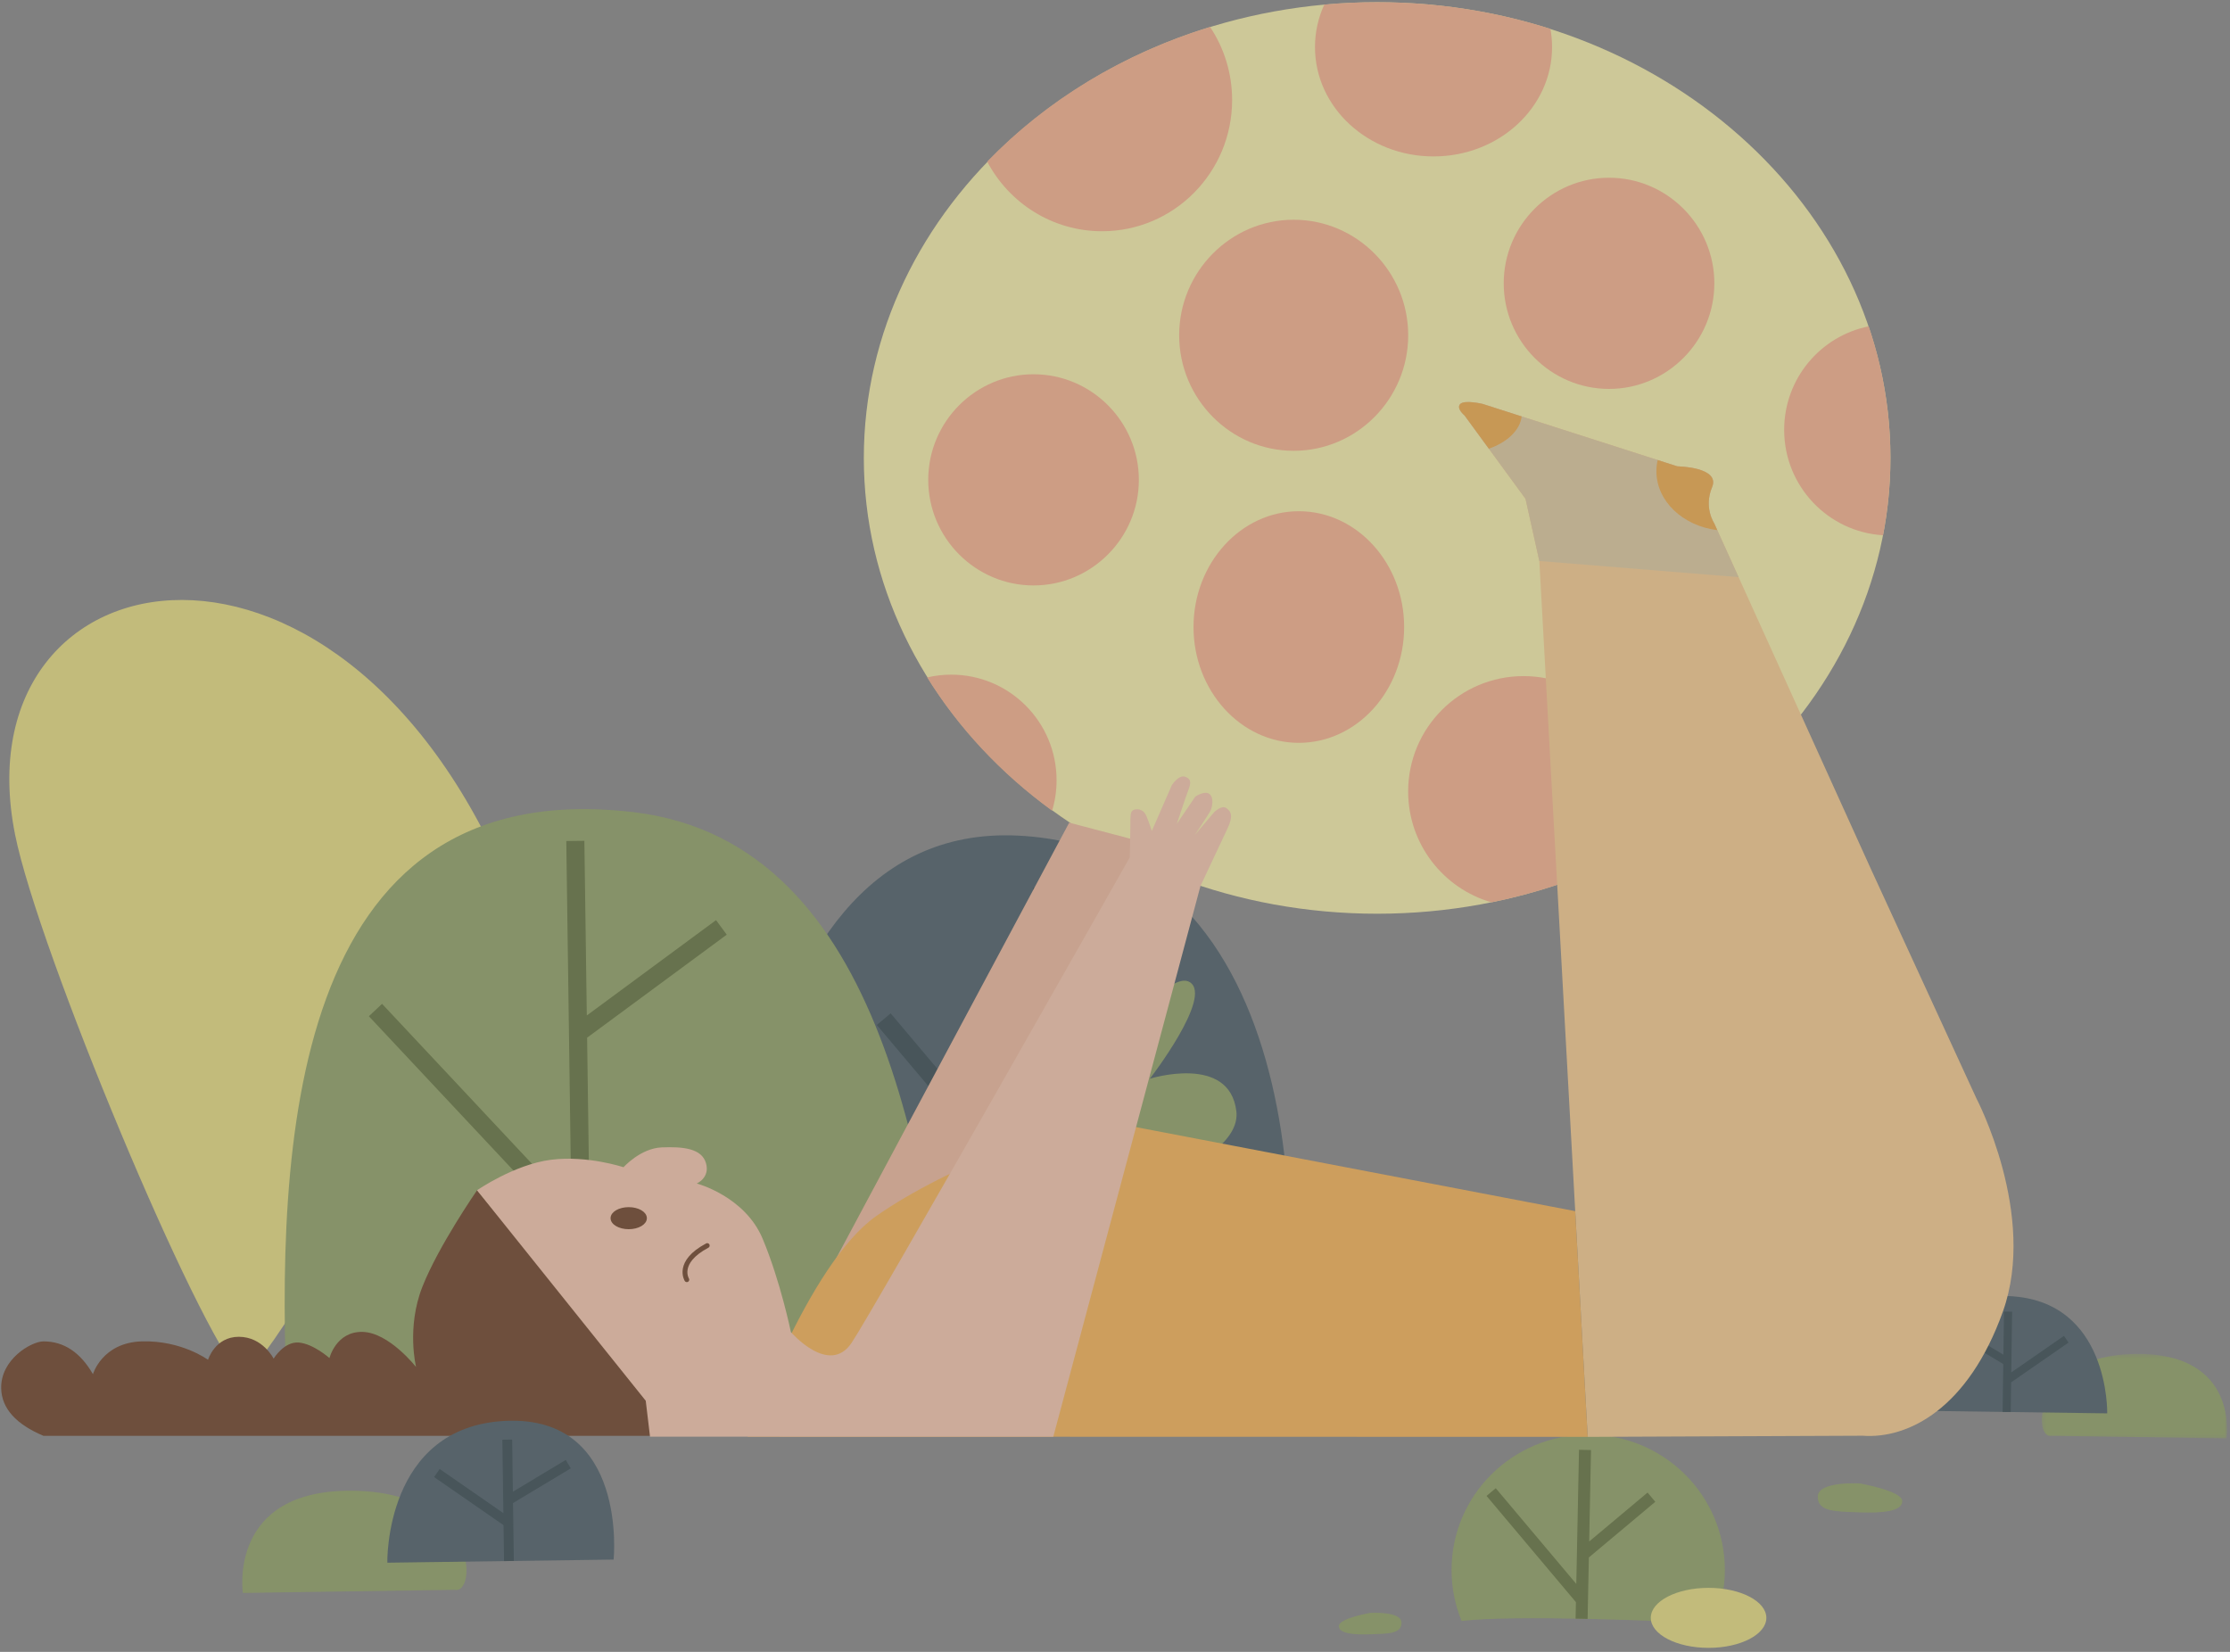<?xml version="1.0" encoding="UTF-8"?>
<svg width="540px" height="400px" viewBox="0 0 540 400" version="1.1" xmlns="http://www.w3.org/2000/svg" xmlns:xlink="http://www.w3.org/1999/xlink">
    <rect x="0" y="0" width="540" height="400" fill="#808080" stroke="none"/>
    <!-- Generator: Sketch 56.3 (81716) - https://sketch.com -->
    <title>fail2</title>
    <desc>Created with Sketch.</desc>
    <defs>
        <path d="M0.593,144.673 L162.29,139.125 C155.228,92.278 146.799,8.158 84.359,0.873 L84.359,0.873 C80.193,0.387 76.234,0.152 72.46,0.152 L72.46,0.152 C0.285,0.156 -1.857,86.125 0.593,144.673 L0.593,144.673 Z" id="path-1"></path>
        <polygon id="path-3" points="0.247 0.396 45.138 0.396 45.138 20.86 0.247 20.86"></polygon>
    </defs>
    <g id="页面1" stroke="none" stroke-width="1" fill="none" fill-rule="evenodd" opacity="0.605">
        <g id="3-10-预约失败" transform="translate(-128, -284)">
            <g id="fail2" transform="translate(127, 284)">
                <g id="编组" transform="translate(3.14, 144.384)">
                    <path d="M123.21,75.413 C82.848,-29.58 -12.517,-12.414 1.512,57.727 C7.097,85.65 45.696,178.108 56.426,188.961 C66.963,184.002 123.21,75.413 123.21,75.413" id="Fill-3" fill="#ECE178"></path>
                    <path d="M306.108,188.616 L174.171,186.406 C174.171,186.406 170.448,54.24 244.442,57.964 C318.436,61.687 313.554,170.467 306.108,188.616" id="Fill-5" fill="#3C505B"></path>
                    <polygon id="Fill-7" fill="#223941" points="296.278 151.995 243.791 170.821 249.077 109.763 278.769 87.882 276.174 84.344 249.582 103.942 252.438 70.947 248.058 70.568 242.453 135.313 213.53 100.994 210.181 103.811 241.361 140.809 242.025 140.249 237.949 187.322 242.329 187.7 243.375 175.622 297.756 156.118"></polygon>
                    <path d="M228.104,183.982 C228.104,183.982 235.056,172.857 253.937,171.833 C272.818,170.809 274.425,167.445 274.785,159.703 C275.144,151.962 257.926,148.937 257.926,148.937 C257.926,148.937 298.876,138.698 297.247,124.737 C295.619,110.776 276.305,116.826 276.305,116.826 C276.305,116.826 291.663,96.932 285.961,93.442 C280.261,89.95 263.623,113.917 263.623,113.917 C263.623,113.917 252.45,90.647 244.772,95.766 C237.094,100.886 249.656,136.951 249.656,136.951 C249.656,136.951 237.089,127.644 229.177,131.367 C221.266,135.091 228.104,183.982 228.104,183.982" id="Fill-9" fill="#8A9E59"></path>
                    <path d="M229.07,190.515 L67.373,196.063 C64.795,134.454 67.296,42.482 151.139,52.263 C213.579,59.548 222.008,143.668 229.07,190.515" id="Fill-11" fill="#8A9E59"></path>
                </g>
                <g id="编组" transform="translate(69.92, 195.774)">
                    <mask id="mask-2" fill="white">
                        <use xlink:href="#path-1"></use>
                    </mask>
                    <g id="Clip-14"></g>
                    <polygon id="Fill-13" fill="#56682C" mask="url(#mask-2)" points="104.47 27.035 73.176 50.123 72.588 7.829 68.208 7.879 69.436 96.219 23.596 47.303 20.402 50.309 69.526 102.729 70.076 142.238 74.455 142.187 73.25 55.504 107.064 30.556"></polygon>
                </g>
                <g id="编组" transform="translate(324.71, 313.584)">
                    <path d="M60.878,33.802 C42.603,33.802 27.789,48.479 27.789,66.583 C27.789,70.949 28.653,75.115 30.216,78.924 C43.217,77.444 77.088,78.861 91.276,79.551 C93.008,75.574 93.968,71.19 93.968,66.583 C93.968,48.479 79.155,33.802 60.878,33.802" id="Fill-15" fill="#8A9E59"></path>
                    <polygon id="Fill-17" fill="#56682C" points="57.993 69.963 38.489 46.783 36.262 48.654 57.905 74.374 57.823 78.374 60.734 78.431 61.034 63.559 77.123 50.074 75.251 47.837 61.113 59.688 61.56 37.543 58.65 37.485"></polygon>
                    <path d="M8.082,76.978 C8.082,76.978 15.581,76.514 15.658,79.297 C15.736,82.08 12.412,82.003 8.236,82.158 C4.063,82.313 0.506,82.003 0.506,80.148 C0.506,78.292 8.082,76.978 8.082,76.978" id="Fill-19" fill="#8A9E59"></path>
                    <path d="M90.026,70.913 C82.297,70.913 76.032,74.167 76.032,78.18 C76.032,82.194 82.297,85.447 90.026,85.447 C97.754,85.447 104.019,82.194 104.019,78.18 C104.019,74.167 97.754,70.913 90.026,70.913" id="Fill-21" fill="#ECE178"></path>
                    <path d="M126.694,45.638 C126.694,45.638 116.568,45.011 116.464,48.77 C116.36,52.528 120.849,52.423 126.486,52.632 C132.122,52.841 136.924,52.423 136.924,49.918 C136.924,47.412 126.694,45.638 126.694,45.638" id="Fill-23" fill="#8A9E59"></path>
                    <g transform="translate(170.46, 13.86)">
                        <mask id="mask-4" fill="white">
                            <use xlink:href="#path-3"></use>
                        </mask>
                        <g id="Clip-26"></g>
                        <path d="M2.631,20.233 L45.014,20.86 C45.014,20.86 48.146,0.086 22.988,0.4 C-2.17,0.712 -1.962,21.277 2.631,20.233" id="Fill-25" fill="#8A9E59" mask="url(#mask-4)"></path>
                    </g>
                    <path d="M186.558,28.665 L141.253,28.038 C141.253,28.038 138.329,-0.774 162.756,0.27 C187.185,1.314 186.558,28.665 186.558,28.665" id="Fill-27" fill="#3C505B"></path>
                    <polygon id="Fill-29" fill="#223941" points="150.838 8.09 161.421 14.453 161.565 4.016 163.53 4.039 163.326 18.735 176.081 9.9 177.198 11.518 163.294 21.15 163.193 28.339 161.229 28.316 161.389 16.729 149.828 9.777"></polygon>
                </g>
                <g id="编组" transform="translate(209.78, 0.474)">
                    <path d="M124.696,220.786 C193.157,220.786 248.995,171.209 248.995,110.422 C248.995,49.636 193.157,0.059 124.696,0.059 C56.234,0.059 0.397,49.636 0.397,110.422 C0.397,171.209 56.234,220.786 124.696,220.786" id="Fill-39" fill="#FFF7A7"></path>
                    <g id="编组-3" transform="translate(15.736, 0.059)" fill="#FFB086">
                        <path d="M166.538,208.189 C157.212,212.525 147.192,215.842 136.662,217.972 C125.001,214.613 116.471,203.865 116.471,191.123 C116.471,175.693 128.981,163.184 144.414,163.184 C159.847,163.184 172.356,175.693 172.356,191.123 C172.356,197.55 170.185,203.47 166.538,208.189" id="Fill-41"></path>
                        <path d="M30.256,195.784 C17.997,186.869 7.695,175.914 3.44613227e-13,163.505 C1.874,163.065 3.826,162.832 5.833,162.832 C19.917,162.832 31.336,174.281 31.336,188.403 C31.336,190.969 30.958,193.447 30.256,195.784" id="Fill-43"></path>
                        <path d="M227.987,78.489 C231.411,88.581 233.259,99.28 233.259,110.364 C233.259,116.745 232.642,122.996 231.47,129.08 C218.109,128.274 207.523,117.157 207.523,103.559 C207.523,91.167 216.316,80.834 227.987,78.489" id="Fill-45"></path>
                        <path d="M14.535,38.597 C28.787,23.83 47.354,12.445 68.503,5.983 C71.876,11.043 73.845,17.135 73.845,23.69 C73.845,41.237 59.745,55.462 42.351,55.462 C30.299,55.462 19.829,48.63 14.535,38.597" id="Fill-47"></path>
                        <path d="M108.959,3.55271368e-15 C123.687,3.55271368e-15 137.812,2.28 150.921,6.454 C151.184,7.89 151.321,9.366 151.321,10.871 C151.321,25.493 138.47,37.347 122.616,37.347 C106.763,37.347 93.91,25.493 93.91,10.871 C93.91,7.22 94.712,3.742 96.16,0.579 C100.368,0.197 104.638,3.55271368e-15 108.959,3.55271368e-15" id="Fill-49"></path>
                        <path d="M88.754,108.63 C104.027,108.63 116.485,96.062 116.485,80.652 C116.485,65.243 104.027,52.675 88.754,52.675 C73.48,52.675 61.022,65.243 61.022,80.652 C61.022,96.062 73.48,108.63 88.754,108.63" id="Fill-51"></path>
                        <path d="M165.115,93.644 C179.162,93.644 190.618,82.157 190.618,68.074 C190.618,53.99 179.162,42.503 165.115,42.503 C151.067,42.503 139.612,53.99 139.612,68.074 C139.612,82.157 151.067,93.644 165.115,93.644" id="Fill-53"></path>
                        <path d="M25.761,141.234 C39.806,141.234 51.263,129.747 51.263,115.663 C51.263,101.579 39.806,90.093 25.761,90.093 C11.713,90.093 0.257,101.579 0.257,115.663 C0.257,129.747 11.713,141.234 25.761,141.234" id="Fill-55"></path>
                        <path d="M89.999,179.347 C104.046,179.347 115.502,166.749 115.502,151.302 C115.502,135.857 104.046,123.258 89.999,123.258 C75.952,123.258 64.496,135.857 64.496,151.302 C64.496,166.749 75.952,179.347 89.999,179.347" id="Fill-57"></path>
                    </g>
                </g>
                <g id="编组-4" transform="translate(354.311, 97.353)">
                    <path d="M31.149,250.584 L19.442,38.497 L16.097,23.446 L1.324,3.242 C1.324,3.242 -0.731,1.569 0.279,0.489 C1.29,-0.591 5.707,0.455 5.707,0.455 L52.874,15.573 C52.874,15.573 63.325,15.712 61.269,20.625 C59.214,25.537 61.756,29.299 61.756,29.299 L99.657,112.909 L125.296,168.649 C125.296,168.649 140.067,196.797 131.706,220.208 C123.345,243.618 108.853,251.143 97.705,250.308 L31.149,250.584 Z" id="Fill-59" fill="#FFCE88"></path>
                    <path d="M19.442,38.497 L16.097,23.447 L1.324,3.242 C1.324,3.242 -0.731,1.569 0.279,0.49 C1.29,-0.591 5.707,0.454 5.707,0.454 L52.874,15.574 C52.874,15.574 63.325,15.712 61.269,20.625 C59.214,25.536 61.756,29.299 61.756,29.299 L67.698,42.407 L67.698,42.408 L19.442,38.497 Z" id="Fill-61" fill="#E2CA99"></path>
                    <path d="M48.098,14.042 L52.874,15.574 C52.874,15.574 63.325,15.712 61.269,20.625 C59.215,25.536 61.757,29.299 61.757,29.299 L62.538,31.026 C54.194,29.998 47.79,24.002 47.79,16.758 C47.79,15.829 47.897,14.922 48.098,14.042" id="Fill-63" fill="#F5A739"></path>
                    <path d="M7.22,11.304 L1.325,3.242 C1.325,3.242 -0.73,1.569 0.279,0.489 C1.289,-0.591 5.707,0.454 5.707,0.454 L15.165,3.485 C14.768,6.842 11.669,9.73 7.22,11.304" id="Fill-65" fill="#F5A739"></path>
                </g>
                <g id="编组" transform="translate(0.53, 187.584)">
                    <path d="M11.004,137.233 C15.933,137.233 19.924,139.881 22.975,145.176 C22.975,145.176 25.204,137.512 34.819,137.233 C44.435,136.955 50.844,141.693 50.844,141.693 C50.844,141.693 52.517,136.12 58.3,136.12 C64.083,136.12 66.73,141.413 66.73,141.413 C66.73,141.413 69.24,137.234 72.794,137.512 C76.348,137.791 80.249,141.275 80.249,141.275 C80.249,141.275 81.853,134.795 88.263,134.934 C94.673,135.074 101.222,143.435 101.222,143.435 C101.222,143.435 98.855,133.889 102.757,123.996 C106.658,114.102 115.989,100.641 115.989,100.641 L165.213,160.104 L11.004,160.104 C4.346,157.292 0.932,153.504 0.762,148.739 C0.508,141.592 8.071,137.233 11.004,137.233 Z" id="Fill-67" fill="#612F10"></path>
                    <polygon id="Fill-69" fill="#F5B898" points="259.381 11.621 199.223 124.1 243.362 127.898 282.936 17.813"></polygon>
                    <path d="M384.93,160.353 L181.486,160.311 C181.486,160.311 195.981,118.55 212.703,106.844 C229.424,95.138 260.748,82.514 274.293,85.106 L381.913,105.695 L384.93,160.353 Z" id="Fill-71" fill="#FFB246"></path>
                    <path d="M184.522,160.312 L157.876,160.312 L156.838,151.611 L115.989,100.64 C115.989,100.64 125.049,94.369 133.897,93.254 C142.746,92.139 151.456,95.064 151.456,95.064 C151.456,95.064 155.568,90.465 160.723,90.257 C165.879,90.046 170.374,90.5 171.419,94.053 C172.464,97.606 169.189,99 169.189,99 C169.189,99 180.825,102.064 185.145,112.377 C189.465,122.689 191.989,134.988 191.989,134.988 C191.989,134.988 201.242,145.682 206.676,137.6 C212.11,129.517 274.039,20.036 274.039,20.036 C274.039,20.036 274.191,14.415 274.191,12.255 C274.191,10.096 274.156,8.98 274.852,8.597 C275.549,8.214 277.29,8.108 278.091,10.059 C278.892,12.01 279.38,13.648 279.38,13.648 L284.222,2.57 C284.222,2.57 285.859,-0.077 287.497,0.515 C289.134,1.106 288.785,2.292 288.158,3.929 C287.531,5.567 285.441,11.908 285.441,11.908 L289.9,5.323 C289.9,5.323 292.146,3.773 293.331,4.679 C294.515,5.585 293.976,7.884 293.627,8.65 C293.279,9.416 289.795,14.608 289.795,14.608 L294.498,9.068 C294.498,9.068 296.31,7.259 297.459,8.112 C298.608,8.964 299.164,10.01 297.632,13.215 C296.099,16.421 291.168,26.966 291.168,26.966 L255.526,160.326 L184.522,160.312 Z" id="Fill-73" fill="#FDC7AA"></path>
                    <path d="M152.715,109.784 C154.98,109.784 156.827,108.712 156.827,107.397 C156.827,106.082 154.98,105.01 152.715,105.01 C150.451,105.01 148.605,106.082 148.605,107.397 C148.605,108.712 150.451,109.784 152.715,109.784" id="Fill-75" fill="#612F10"></path>
                    <path d="M152.715,109.784 C154.98,109.784 156.827,108.712 156.827,107.397 C156.827,106.082 154.98,105.01 152.715,105.01 C150.451,105.01 148.605,106.082 148.605,107.397 C148.605,108.712 150.451,109.784 152.715,109.784 Z" id="Stroke-77" stroke="#612F10" stroke-width="0.567"></path>
                    <path d="M171.283,114.033 C171.283,114.033 173.931,118.249 166.337,122.29" id="Stroke-79" stroke="#612F10" stroke-width="1.171" stroke-linecap="round" stroke-linejoin="round" transform="translate(169.033, 118.162) scale(-1, -1) translate(-169.033, -118.162) "></path>
                </g>
                <g id="编组-2" transform="translate(59.664, 344.028)">
                    <path d="M51.417,40.947 L0.151,41.704 C0.151,41.704 -3.638,16.576 26.793,16.954 C57.224,17.334 56.972,42.209 51.417,40.947" id="Fill-33" fill="#8A9E59"></path>
                    <path d="M35.128,34.38 L89.928,33.622 C89.928,33.622 93.464,-1.228 63.917,0.033 C34.369,1.297 35.128,34.38 35.128,34.38" id="Fill-35" fill="#3C505B"></path>
                    <polygon id="Fill-37" fill="#223941" points="78.334 9.493 65.533 17.19 65.359 4.565 62.982 4.593 63.227 22.369 47.8 11.682 46.448 13.639 63.268 25.291 63.387 33.986 65.764 33.958 65.57 19.942 79.555 11.534"></polygon>
                </g>
            </g>
        </g>
    </g>
</svg>
